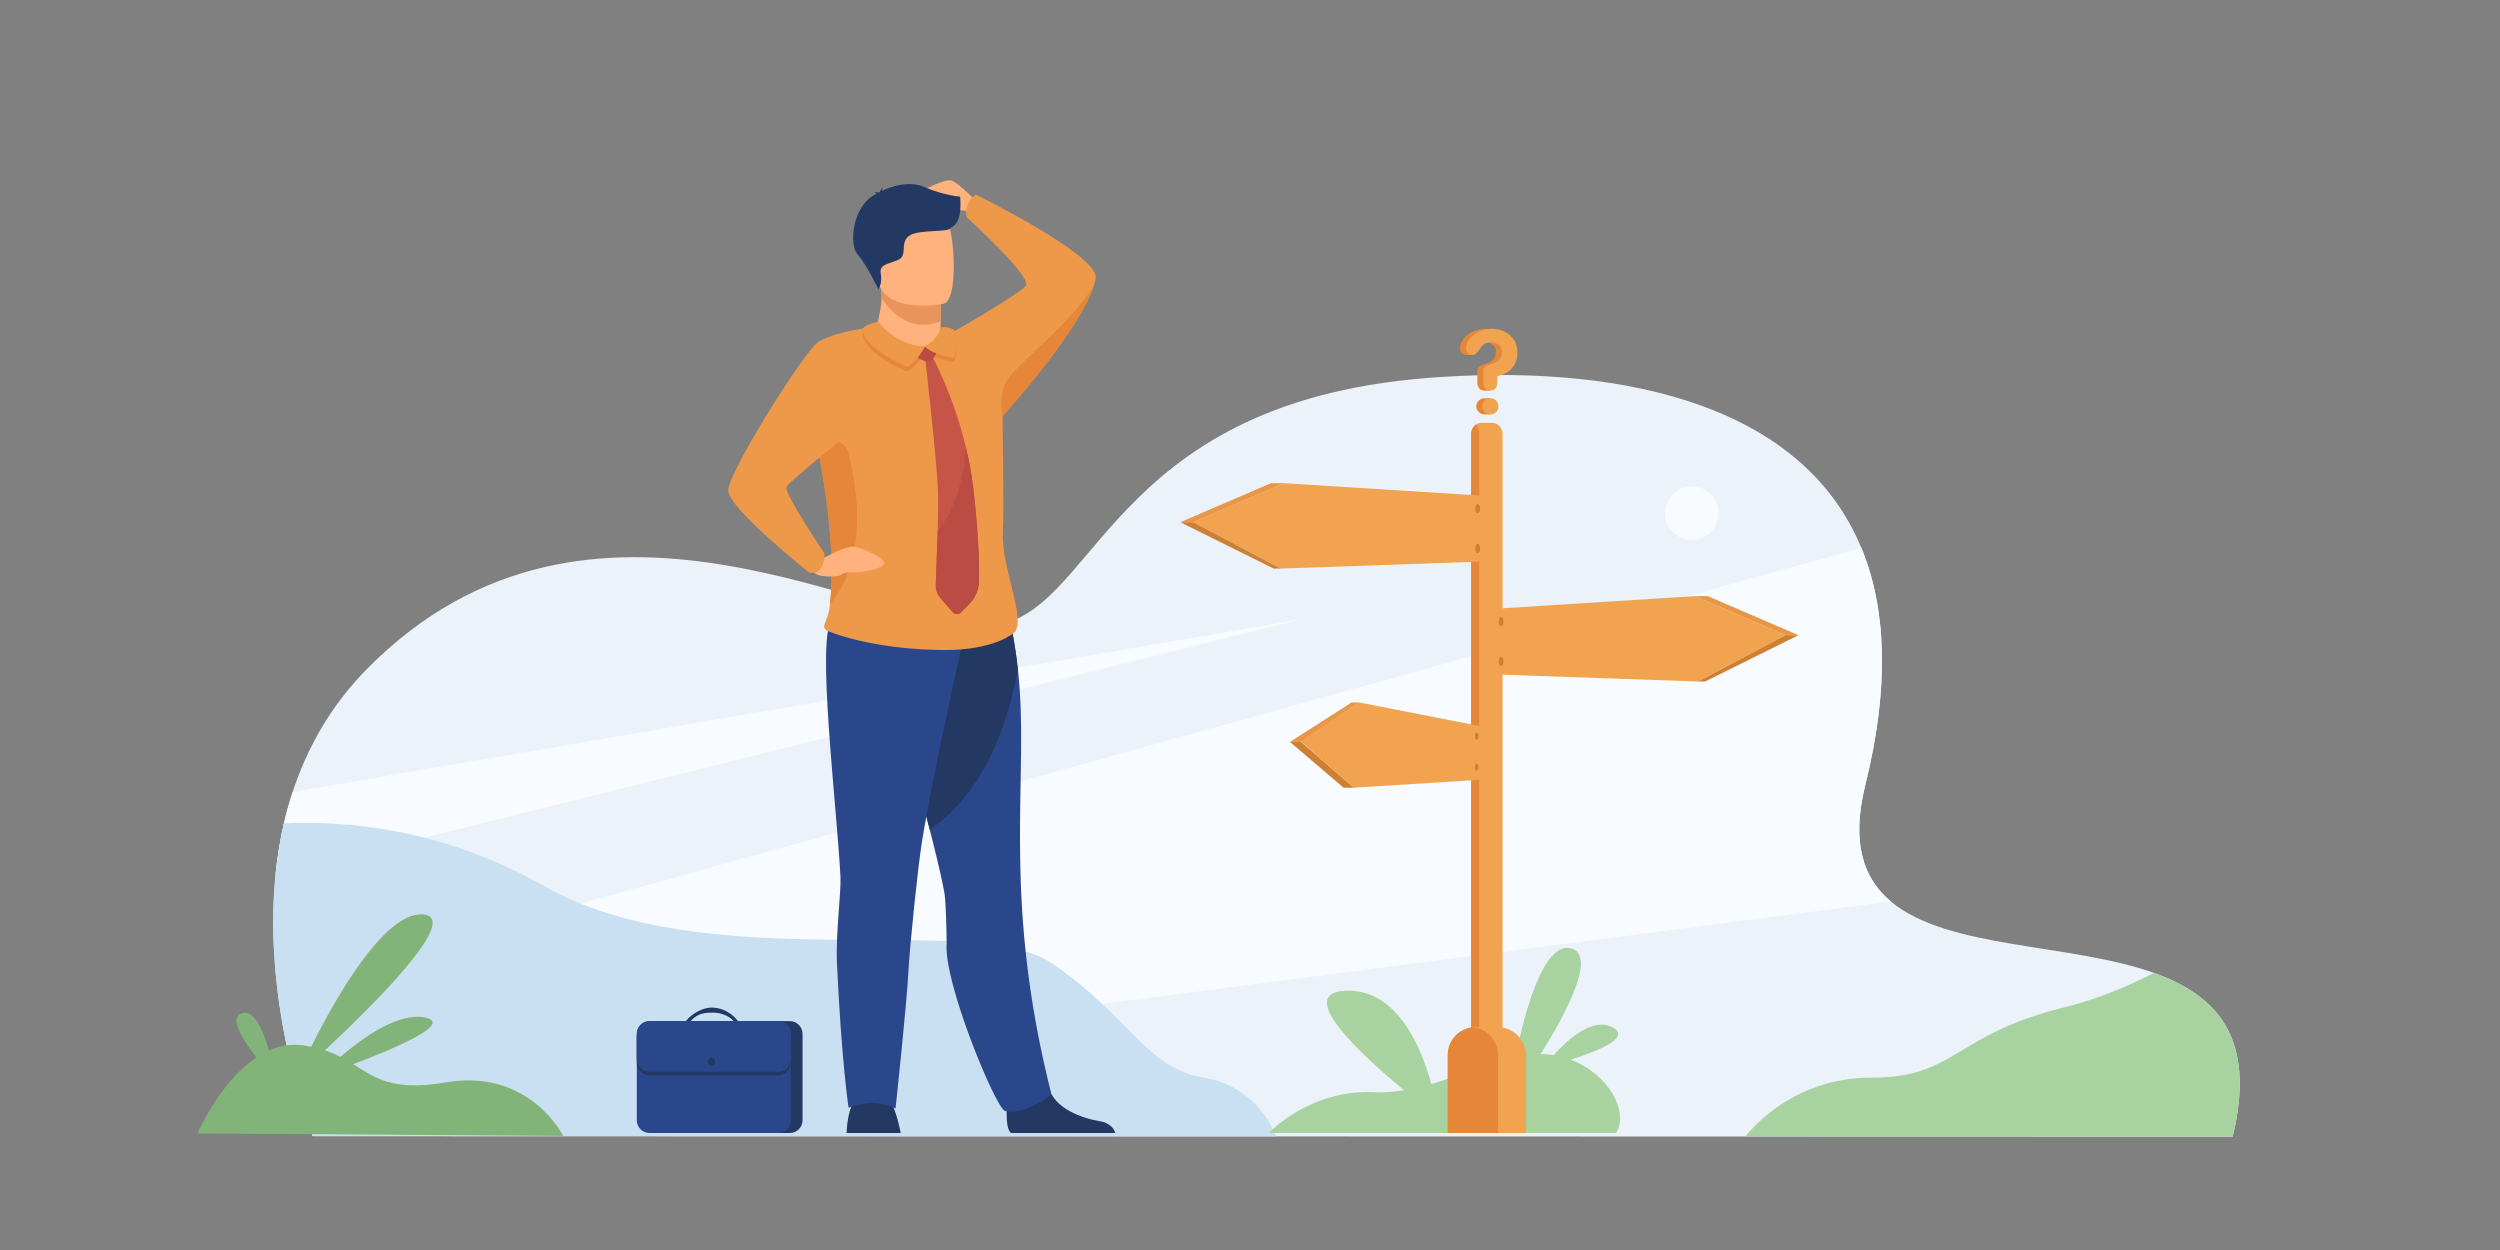 <svg xmlns="http://www.w3.org/2000/svg" width="4266.667" height="2133.333">
    <rect width="100%" height="100%" fill="#808080" stroke="none"/>
    <style>
        <![CDATA[.B{fill:#233862}.C{fill:#f1a34f}.D{fill:#ffb27d}.E{fill:#2b478b}.F{fill:#e58638}.G{fill:#ce8032}.H{fill:#ee9849}.I{fill:#e89746}]]></style>
    <path
        d="M3810.444 1939.961l-830.266-.253-705.029-.2-97.105-.027-1644.339-.493s-86.696-214.36-63.463-446.157c2.897-28.987 7.517-58.253 14.254-87.401.024-.095.035-.172.064-.253 4.131-17.895 9.057-35.748 14.868-53.468 24.58-74.966 64.964-147.591 127.877-211.08 381.479-384.984 874.45-63.182 1059.435-72.561 184.96-9.391 195.399-378.785 748.081-422.903 306.553-24.464 635.625 32.791 741.913 289.88 41.872 101.312 49.151 233.64 6.829 404.226-24.623 99.213-3.497 159.905 43.456 199.225 97.545 81.68 306.624 71.119 449.184 121.974 106.217 37.879 175.501 109.866 134.242 279.491"
        fill="#ebf2f9"/>
    <path
        d="M3227.022 1538.496L830.436 1849.854c-21.746-78.759-32.92-164.291-27.301-255.438l2373.602-659.37c41.852 101.309 49.158 233.638 6.83 404.225-24.628 99.212-3.504 159.906 43.456 199.224m-1002.209-482.433L470.24 1492.83c2.899-28.985 7.518-58.252 14.254-87.4.025-.093.037-.173.064-.253 4.13-17.894 9.056-35.747 14.868-53.467l1725.388-295.649"
        fill="#f8fbff"/>
    <path
        d="M2178.066 1939.507l-1644.359-.52s-109.737-271.334-49.211-533.561l.064-.253c101.605-4.733 268.535 7.213 444.265 107.146 277.515 157.814 733.133 42.347 865.006 130.867 131.86 88.532 162.139 180.186 260.205 195.947 85.546 13.733 117.335 82.919 124.016 100.346.013.013.013.013.013.027"
        fill="#c9e0f2"/>
    <path
        d="M2841.492 875.833c0-25.33 20.533-45.863 45.87-45.863s45.87 20.533 45.87 45.863-20.533 45.865-45.87 45.865-45.87-20.534-45.87-45.865"
        fill="#f8fbff"/>
    <path
        d="M2680.387 1808.549c45.526-14.281 104.102-37.507 72.243-54.947-34.114-18.68-77.624 20.959-101.198 47.186l-3.69-.572c-6.03-.868-12.146-1.268-18.33-1.295 44.962-72.065 95.1-167.999 52.393-180.197-46.004-13.147-78.974 103.506-95.253 185.211-44.979 9.759-93.374 31.586-143.786 46.134-17.8-64.786-58.799-161.4-144.725-159.266-90.231 2.24 22.413 107.105 98.311 169.958-16.963 2.747-34.097 4.067-51.368 3.268-110.338-5.133-179.454 69.652-179.454 69.652h592.533c22.259-35.279-11.445-100.318-77.675-125.131"
        fill="#a8d29f"/>
    <path
        d="M1676.196 354.191s-41.307-45.053-54.067-46.56-65.32 23.68-68.333 33.613c-3 9.933 57.827-9.933 61.2 0 3.387 9.933 7.133 16.693 24.4 17.453 17.28.747 32.293 10.507 32.293 10.507l4.507-15.013"
        class="D"/>
    <path
        d="M1725.742 1933.68c-13.12-8.013-5.653-67.76-5.653-67.76s61.147-48.92 69.546-11.467c8.413 37.453 58.093 54.267 86.373 58.853 19.533 3.16 25.573 13.973 27.44 20.373h-177.706"
        class="B"/>
    <path
        d="M1714.782 1895.707c-15.667-5.92-102.92-215.359-99.28-283.373.427-8.067-1.147-74.24-3.64-87.946-1.933-10.68-4.533-23.133-7.64-36.933-4.773-21.013-10.72-45.2-17.347-71.16l-58.48-228.646c29.253-65.596 66.733-123.01 101.12-142.616 24.533 2.993 48.187 7.527 65.707 11.317 13.96 8.196 24.387 15.216 32.133 21.2 2.72 13.6 6.693 36.288 9.907 65.504a885.85 885.85 0 0 1 4.613 65.015c5.827 170.133-23.92 354.999 51.92 656.745 2.133 8.413-54.747 40.04-79.013 30.893"
        class="E"/>
    <path
        d="M1737.262 1143.054c-12.64 63.256-43.053 198.441-150.386 273.241l-58.48-228.646c29.253-65.596 66.733-123.01 101.12-142.616 24.533 2.993 48.187 7.527 65.707 11.317 13.96 8.196 24.387 15.216 32.133 21.2 2.72 13.6 6.693 36.288 9.907 65.504"
        class="B"/>
    <path
        d="M1605.303 547.951l-.053 10.613s2.88 33.187-37.973 38.027c-40.867 4.867-71.826-12.933-70.72-38.547 3.68-19.827 7.72-33.44 8-49.84.093-6.107-.32-12.573-1.453-19.88l79.173-1.573 23.333 3.813-.307 57.387"
        class="D"/>
    <path
        d="M1605.609 490.564l-.307 57.387a66.86 66.86 0 0 1-28.547 6.307c-36.387 0-59.907-26.693-72.2-46.053.093-6.107-.32-12.573-1.453-19.88l79.173-1.573 23.333 3.813"
        fill="#e8945b"/>
    <path
        d="M1610.223 518.444s-101.4 20.493-113.186-42.853-32.813-103.373 31.427-119.133c64.253-15.76 81.373 6.067 90.44 26.253 9.08 20.187 17.4 128.773-8.68 135.733"
        class="D"/>
    <path
        d="M1537.209 1933.68s-5.533-30.32-14.32-47.88c-8.773-17.547-64.613-6.373-64.613-6.373s-11.173 9.573-13.573 54.253h92.506"
        class="B"/>
    <path
        d="M1646.649 1078.56s-55.587 247.671-73.413 359.468c-6.667 41.827-20.56 175.84-22.72 218.133-2.987 58.053-22.12 235.719-22.12 235.719s-32.293-20.4-80.2-1.36c0 0-12.093-79.64-19.8-246.439-2.253-48.907 7.2-122.346 6.053-146.2-5.64-117.306-43.12-420.595-13.32-440.059 29.787-19.463 225.519 20.737 225.519 20.737"
        class="E"/>
    <path
        d="M1638.623 335.658s-28.28-2.187-61.627-16.68c-27.08-11.773-61.227 1.187-72.32 7.027.293-1.787 1.013-4.227 2.707-6.667 0 0-4.973 3.533-5.72 8.467-.507.373-.733.64-.6.72 0 0-5.64-1.027-9.267.6 0 0 2.533-.36 3.44 1.267.093.173.24.32.4.453-42.227 20.4-46.12 87.146-32.533 102.586 16.347 18.587 35.947 60.413 35.947 60.413s7.16-9.88 4.187-26.227 11.147-16.347 28.987-23.787c17.827-7.427 2.973-28.24 18.573-40.867 15.613-12.64 72.826-5.213 72.093-14.867 21.24-7.733 15.733-50.267 15.733-52.44"
        class="B"/>
    <path
        d="M1665.689 332.271s-8.533 3.467-13.667 15.547c-6.56 15.453-1.213 23.88-1.213 23.88s107.32 97.333 100.333 115.053c-3.64 9.253-86.786 58.013-121.333 77.96-14.213-1.187-25.2-1.093-25.56-1.093l-.013.027s-23.507 71.613-107.666-5.587c-14.787 21.507-129.386 74.32-109.48 165.466 4.68 21.413 8.72 41.613 12.2 60.68 23.653 129.138 21.8 205.325 17.187 247.343-3.587 32.789-17.187 36.089-5.013 44.813 0 0 23.667 10.609 67.946 19.784 32.92 6.82 77.213 12.877 131.64 13.22 86.586.545 119.346-29.287 119.346-29.287 22.933-22.416-22.413-110.624-18.787-174.297 1.867-32.665-.173-144.497-.507-195.884.013 0 .027-.013.04-.027.013-.027.04-.04.067-.08 4.16-4.547 130.813-143.906 155.746-223.013 0-.013.027-.013.027-.027 1.24-4 2.24-7.827 2.947-11.48 7.573-38.933-204.239-143-204.239-143"
        class="H"/>
    <path
        d="M1416.476 1031.547c4.613-42.019 6.467-118.205-17.187-247.343l4.813-14.787c7.173-21.293 37.64-20.227 43.267 1.52 17.48 67.573 33.213 182.438-30.893 260.61"
        class="F"/>
    <path
        d="M1390.623 960.943s52.64-31.821 68.96-27.787c16.307 4.033 51.707 19.417 49.507 28.823-2.187 9.407-43.307 15.824-50.453 14.717-7.16-1.107-18.707.192-23.4 4.235-4.68 4.044-41.987 5.553-46.533-5.367-4.56-10.92 1.92-14.621 1.92-14.621"
        class="D"/>
    <path
        d="M1496.556 558.044s-64.533 4.68-99.586 25.227c-22.693 13.307-154.153 222.766-154.153 253.594s138.046 140.197 138.046 140.197 25.627 8.512 26.533-32.292c0 0-68.866-101.794-65.24-113.584 2.28-7.405 103.773-88.822 103.773-88.822l50.627-184.32"
        class="H"/>
    <path
        d="M1866.955 486.777c-24.933 79.106-151.586 218.466-155.746 223.013-.027.04-.053.053-.067.08-.013.013-.04.027-.04.027s0-.013-.013-.027c-.36-1.4-10.813-41.267 14.12-69.773 25.4-29.013 113-101.733 141.746-153.32m-394.732 83.2c-.267-5.587 26.213-13.32 26.213-13.32s30.32 42.027 80.253 42.76c0 0-14.227 27.693-31 34.867 0 0-73.813-31.107-75.466-64.307m106.466 28.453s26.467-15.68 26.56-32.68c0 0 17.08-2.147 24.547 6.147 0 0 6.267 29.133-2.053 46.067 0 0-38.093-5.813-49.053-19.533"
        class="F"/>
    <path
        d="M1670.676 993.245c-.507 13.729-6.107 26.785-15.72 36.616l-15.107 15.449c-3.787 3.883-10.08 3.7-13.653-.38l-20.96-23.939c-5.627-6.419-8.547-14.763-8.187-23.285l3.28-90.84c.747-28.58 1.093-56.328.347-73.157-2.373-53.733-21.973-224.453-21.973-224.453h12.907s35.453 64.813 56.933 154.4c5.293 22.053 9.72 45.589 12.587 70.053 0 0 11.813 97.477 9.547 159.536"
        fill="#c65447"/>
    <path
        d="M1560.729 595.91l35.88-8.6s4.693.413 4.56 6.253-10.107 22.92-14.52 24.28c-4.427 1.373-34.4-10.107-25.92-21.933"
        fill="#ba4c43"/>
    <g class="H">
        <path
            d="M1472.223 561.817c-.267-5.6 26.213-13.32 26.213-13.32s30.32 42.027 80.253 42.76c0 0-14.227 27.693-31 34.867 0 0-73.813-31.107-75.466-64.307"/>
        <path
            d="M1578.689 591.257s26.467-15.693 26.56-32.693c0 0 17.08-2.133 24.547 6.147 0 0 6.267 29.147-2.053 46.067 0 0-38.093-5.8-49.053-19.52"/>
    </g>
    <path
        d="M1670.676 993.245c-.507 13.729-6.107 26.785-15.72 36.616l-15.107 15.449c-3.787 3.883-10.08 3.7-13.653-.38l-20.96-23.939c-5.627-6.419-8.547-14.763-8.187-23.285l3.28-90.84c33.507-41.836 45.04-97.838 48.213-143.21 5.293 22.053 9.72 45.589 12.587 70.053 0 0 11.813 97.477 9.547 159.536"
        fill="#ba4c43"/>
    <path
        d="M1347.93 1933.68h-219.439c-11.968 0-21.761-9.8-21.761-21.773v-147.426c0-11.973 9.793-21.76 21.761-21.76h219.439c11.96 0 21.76 9.787 21.76 21.76v147.426c0 11.973-9.8 21.773-21.76 21.773"
        class="B"/>
    <path
        d="M1349.743 1764.481v147.44c0 11.973-9.8 21.76-21.765 21.76h-219.435c-11.968 0-21.761-9.787-21.761-21.76v-147.44c0-11.973 9.793-21.76 21.761-21.76h219.435c11.965 0 21.765 9.787 21.765 21.76"
        class="E"/>
    <path
        d="M1170.316 1742.721c14.039-16.587 32.321-23.12 44.017-23.12 28.613 0 44.585 22.253 45.185 23.12l-6.971.467c-.512-.733-11.832-14.973-36.553-14.973-10.16 0-25.067.04-37.307 14.507-.792.933-8.543.2-8.372 0m179.428 27.799v42.853c0 11.973-9.8 21.773-21.765 21.773h-219.435c-11.968 0-21.761-9.8-21.761-21.773v-42.853c0-11.96 9.793-21.76 21.761-21.76h219.435c11.965 0 21.765 9.8 21.765 21.76"
        class="B"/>
    <path
        d="M1349.743 1764.481v42.853c0 11.973-9.8 21.76-21.765 21.76h-219.435c-11.968 0-21.761-9.787-21.761-21.76v-42.853c0-11.973 9.793-21.76 21.761-21.76h219.435c11.965 0 21.765 9.787 21.765 21.76"
        class="E"/>
    <path
        d="M1207.682 1812.241a6.65 6.65 0 0 1 6.649-6.653 6.65 6.65 0 0 1 6.649 6.653c0 3.667-2.976 6.64-6.649 6.64s-6.649-2.973-6.649-6.64"
        class="B"/>
    <path
        d="M3810.444 1939.961l-830.266-.253-1.087-.2s73.111-100.733 215.554-100.373c142.395.362 140.623-73.532 327.158-119.547 55.223-13.611 107.777-35.306 154.399-59.118 106.217 37.879 175.501 109.866 134.242 279.491"
        fill="#a8d29f"/>
    <path
        d="M2564.375 740.815V1914.48c0 10.561-8.055 19.2-17.888 19.2h-17.919c-4.893 0-9.361-2.146-12.586-5.613-3.272-3.48-5.302-8.307-5.302-13.586V740.815c0-6.895 3.43-12.967 8.543-16.34 2.722-1.817 5.931-2.862 9.345-2.862h17.919c9.833 0 17.888 8.631 17.888 19.201"
        class="C"/>
    <path
        d="M2524.494 738.062v1173.659c0 6.892-3.407 12.972-8.518 16.346-3.268-3.48-5.297-8.306-5.297-13.586V740.815c0-6.895 3.423-12.966 8.549-16.338 3.237 3.468 5.266 8.286 5.266 13.586"
        class="F"/>
    <path d="M2319.52 1198.838l-99.051 66.766 89.822 78.756 222.31-14.023v-89.803l-213.08-41.696" class="C"/>
    <path
        d="M2517.748 1252.805c-1.022 2.736-.697 6.548.712 8.513 1.425 1.966 3.375 1.341 4.397-1.395 1.006-2.738.681-6.551-.728-8.515s-3.375-1.341-4.382 1.397m.001 53.1c-1.022 2.739-.697 6.55.712 8.515 1.425 1.965 3.375 1.338 4.397-1.397 1.006-2.738.681-6.548-.728-8.516s-3.375-1.338-4.382 1.398"
        class="G"/>
    <path d="M2892.145 1017.42l154.796 66.644-148.851 79.045-356.193-12.373v-111.185l350.249-22.131" class="C"/>
    <path d="M2892.14 1017.423h22.484l154.789 66.644h-22.484l-154.789-66.644" class="I"/>
    <path
        d="M2898.072 1163.111h11.995l159.346-79.044h-22.484l-148.857 79.044m-332.874-106.874c1.307 3.511.897 8.402-.913 10.923-1.826 2.521-4.346 1.718-5.637-1.792-1.307-3.511-.897-8.402.929-10.924 1.811-2.522 4.33-1.718 5.621 1.793m0 68.121c1.307 3.511.897 8.402-.913 10.924-1.826 2.522-4.346 1.718-5.637-1.793-1.307-3.511-.897-8.402.929-10.921 1.811-2.524 4.33-1.721 5.621 1.79"
        class="G"/>
    <path d="M2191.631 824.625l-154.79 66.646 148.833 79.045 356.206-12.376V846.756l-350.249-22.132" class="C"/>
    <path d="M2191.627 824.627h-22.481l-154.785 66.644h22.481l154.785-66.644" class="I"/>
    <path
        d="M2185.694 970.309h-11.988l-159.328-79.046h22.474l148.842 79.046m332.876-106.866c-1.286 3.511-.868 8.402.945 10.924 1.798 2.522 4.309 1.717 5.626-1.792 1.286-3.512.883-8.404-.93-10.924s-4.324-1.719-5.642 1.792m.001 68.123c-1.286 3.512-.868 8.402.945 10.923 1.798 2.523 4.309 1.719 5.626-1.79 1.286-3.512.883-8.404-.93-10.924s-4.324-1.719-5.642 1.792"
        class="G"/>
    <path d="M2319.506 1198.843h-12.821l-105.203 67.357h18.969l99.056-67.357" class="I"/>
    <path d="M2310.291 1344.36h-17.278l-91.519-78.164h18.964l89.832 78.164" class="G"/>
    <path
        d="M2604.234 1801.228v132.452h-133.407v-132.972c0-24.68 18.725-44.959 42.738-47.44 1.63-.16 3.275-.252 4.953-.252h37.514c26.633 0 48.202 21.586 48.202 48.213"
        class="C"/>
    <path
        d="M2556.768 1801.228v132.452h-85.942v-132.972c0-24.68 18.729-44.96 42.744-47.44 24.281 2.507 43.198 23.027 43.198 47.961m-13.055-1116.852v-4.621h-11.782l.016.075c-3.219.308-6 1.602-8.344 3.891-2.719 2.645-4.078 5.902-4.078 9.771 0 3.744 1.391 6.968 4.172 9.676 2.766 2.708 6.016 4.063 9.766 4.063h10.251v-4.619c2.188-2.522 3.297-5.558 3.297-9.119s-1.109-6.594-3.297-9.116m22.642-112.598c-8.387-7.091-18.816-10.641-31.334-10.641-8.008 0-15.604 1.839-22.836 5.514-7.216 3.676-12.834 8.872-16.838 15.575-2.453 4.132-3.671 8.258-3.671 12.385 0 3.227.997 5.903 2.991 8.031 2.01 2.129 4.558 3.192 7.659 3.192h10.255l-.142-6.48 7.09-9.579c3.751-3.74 8.72-5.612 14.907-5.612 5.286 0 9.717 1.451 13.262 4.354s5.317 7 5.317 12.287c0 6.064-1.867 10.772-5.618 14.124-2.706 2.453-7.359 4.713-13.926 6.773-4.906 1.549-8.166 3.129-9.78 4.741s-2.405 4.034-2.405 7.257v19.348c0 3.871 1.029 7.094 3.086 9.676 2.073 2.581 4.969 3.869 8.704 3.869h10.255v-5.862c.475-.918.87-1.907 1.171-3.038.522-2.06.775-7.352.775-15.868 10.587-2.064 18.927-6.609 25.067-13.64 6.109-7.031 9.179-15.897 9.179-26.607 0-12.254-4.384-22.185-13.167-29.799"
        class="F"/>
    <path
        d="M2557.274 693.488c0 3.87-1.287 7.127-3.861 9.771-2.59 2.642-5.799 3.966-9.692 3.966-3.734 0-6.991-1.354-9.755-4.063-2.78-2.709-4.179-5.929-4.179-9.674 0-3.87 1.366-7.126 4.067-9.77 2.717-2.644 6.006-3.969 9.867-3.969 3.893 0 7.102 1.325 9.692 3.969 2.574 2.644 3.861 5.899 3.861 9.77zm32.507-91.912c0 10.71-3.066 19.576-9.183 26.606-6.133 7.032-14.49 11.578-25.056 13.64 0 8.516-.27 13.808-.779 15.869-1.541 5.934-5.354 8.899-11.424 8.899-3.734 0-6.641-1.287-8.707-3.869s-3.098-5.804-3.098-9.674v-19.35c0-3.222.81-5.642 2.431-7.256 1.605-1.613 4.862-3.192 9.755-4.741 6.594-2.061 11.233-4.32 13.934-6.773 3.75-3.352 5.624-8.06 5.624-14.123 0-5.289-1.779-9.385-5.323-12.288s-7.976-4.355-13.251-4.355c-6.196 0-11.169 1.873-14.919 5.613l-7.722 10.448c-2.717 3.743-5.879 5.612-9.485 5.612-3.098 0-5.64-1.065-7.642-3.192s-3.003-4.806-3.003-8.031c0-4.128 1.239-8.252 3.67-12.385 4.004-6.703 9.612-11.9 16.842-15.577s14.824-5.512 22.847-5.512c12.504 0 22.958 3.549 31.332 10.64 8.77 7.614 13.155 17.545 13.155 29.798"
        class="C"/>
    <path
        d="M337.051 1934.494l624.214 4.08s-57.719-116.04-200.945-91.213c-90.396 15.667-120.337-7.96-157.532-31.133 68.865-26.067 170.884-69.12 123.394-79.533-45.317-9.947-107.096 34.2-145.13 67-7.957-4.08-16.628-7.893-26.447-11.16 81.41-76.04 234.627-227.639 166.949-231.973-66.4-4.227-150.432 145.76-190.414 225.799-4.604-.92-9.435-1.72-14.521-2.387-20.715-2.747-40.037 1.013-57.755 8.853-8.821-33.213-25.123-71.2-46.787-63.453-21.868 7.8 2.856 46.293 25.551 75.213-62.873 41.787-100.578 129.906-100.578 129.906"
        fill="#82b378"/>
</svg>
